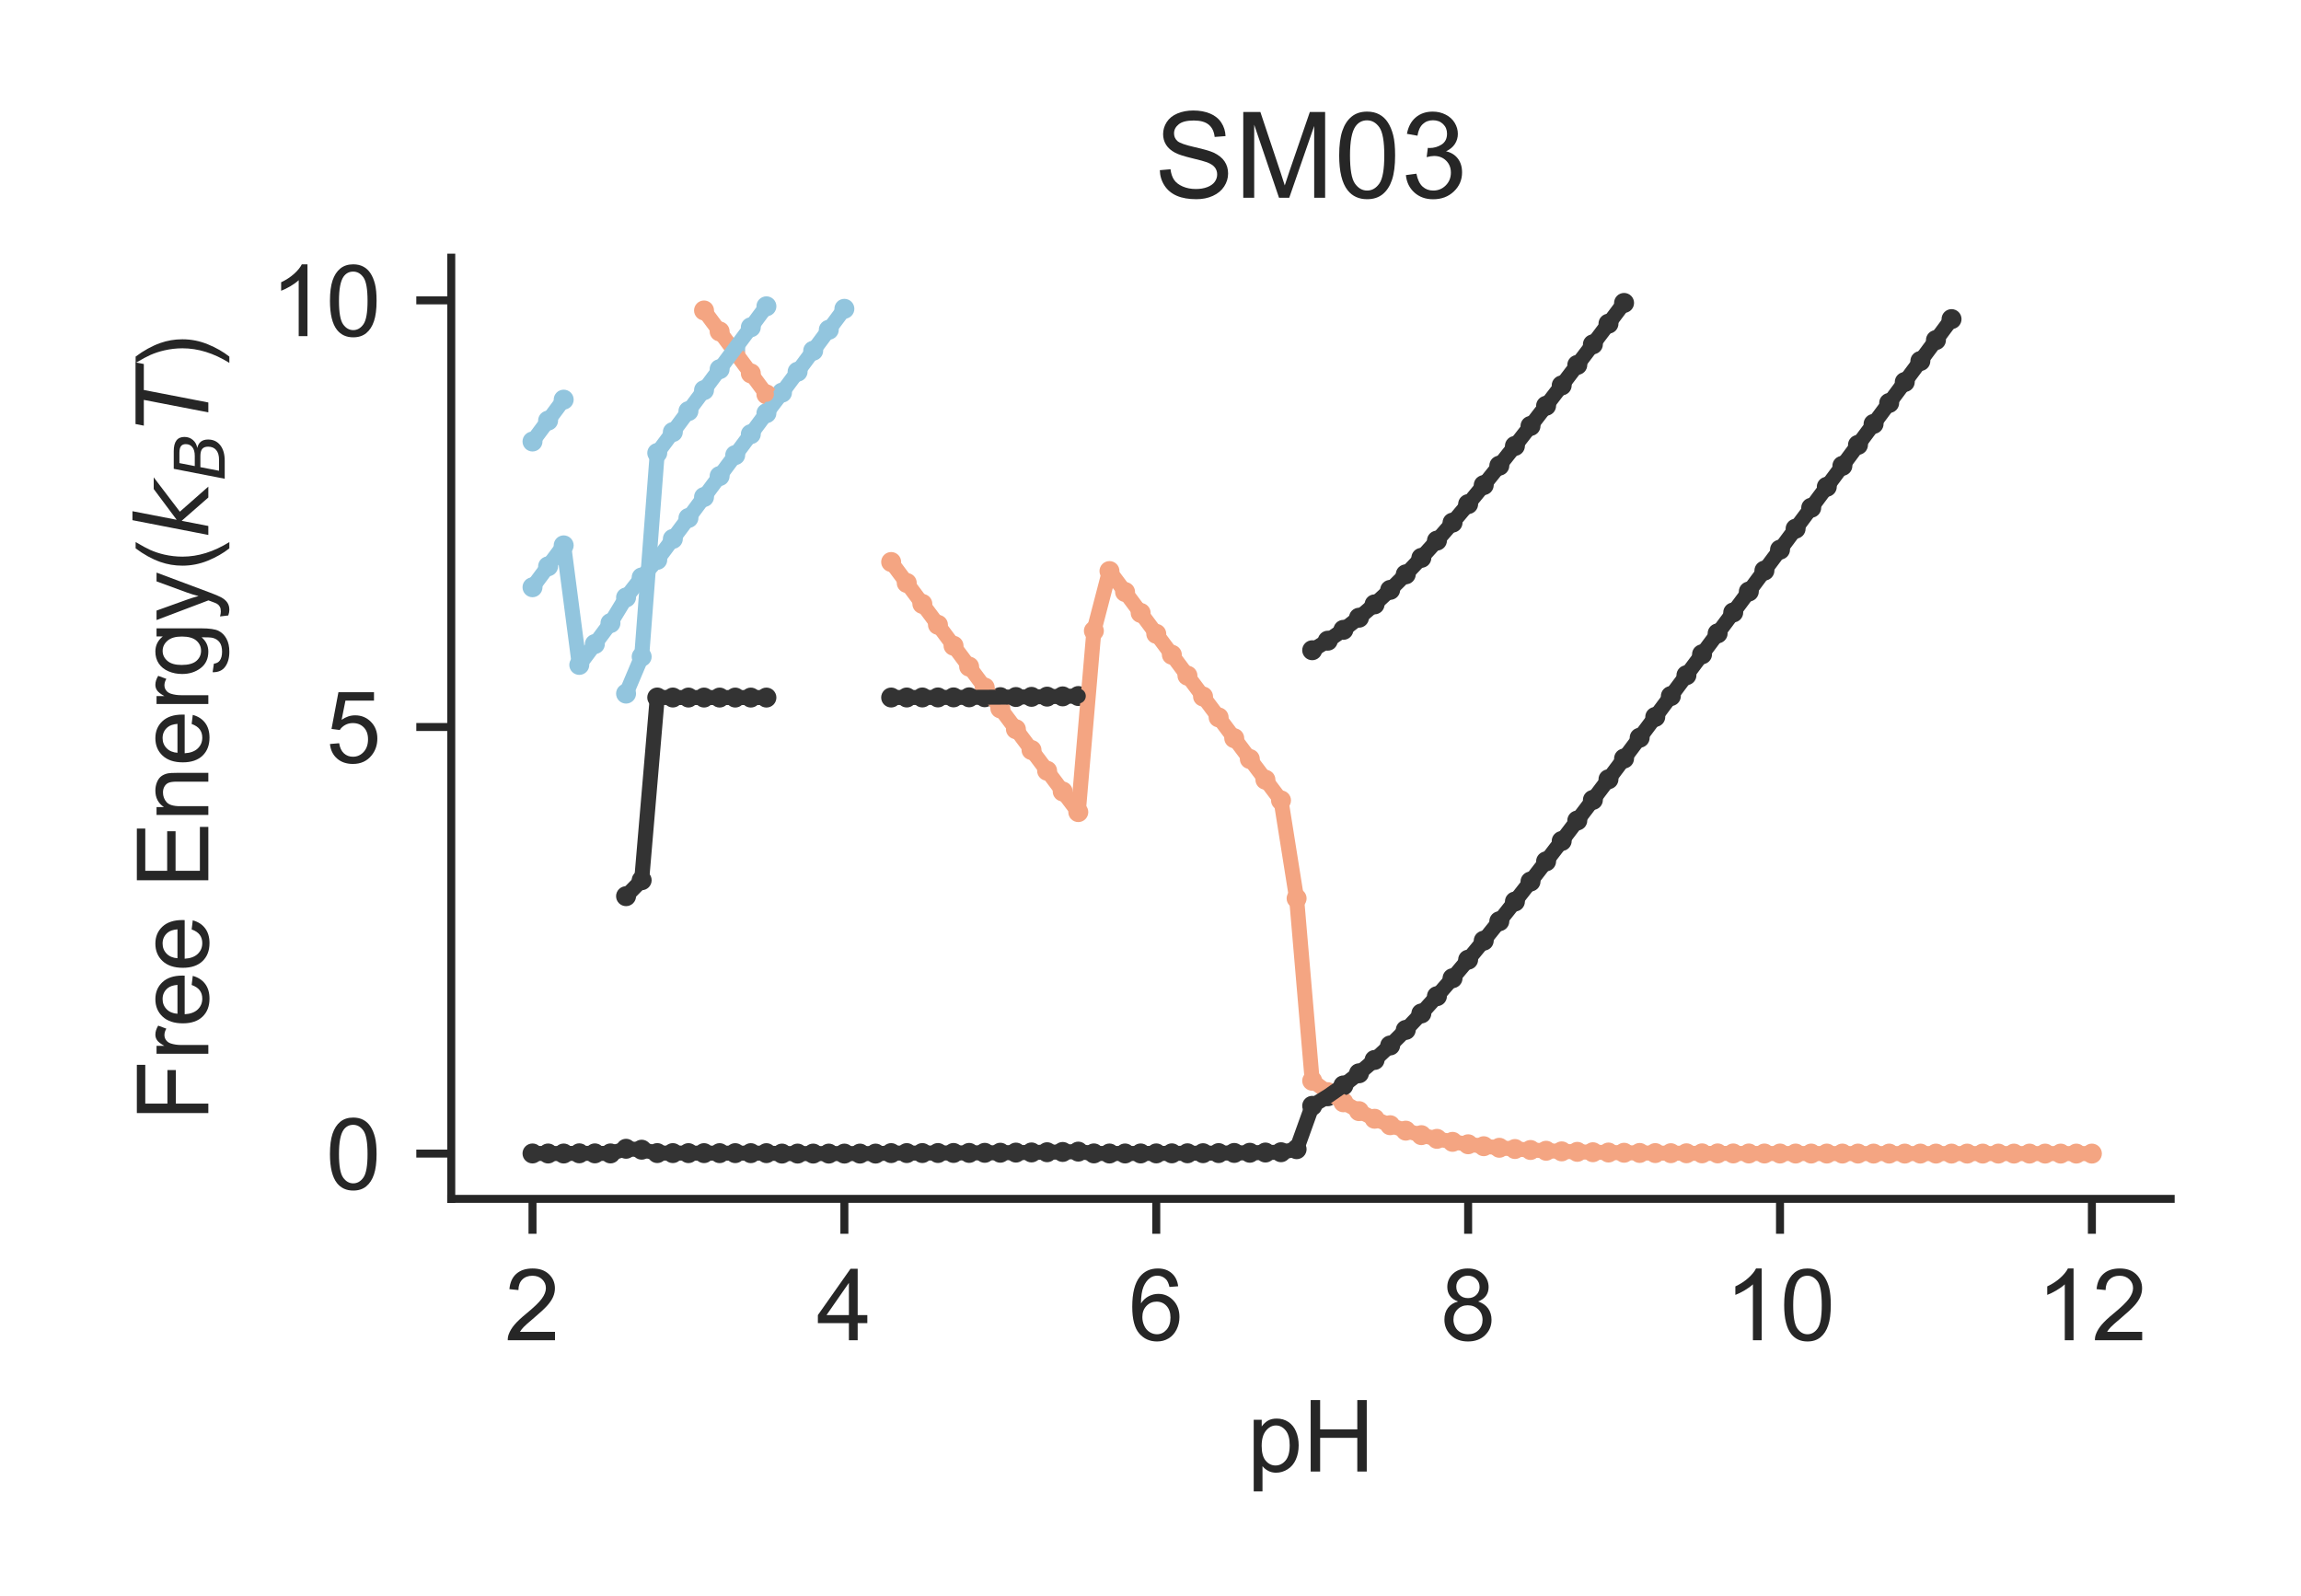 <?xml version="1.0" encoding="utf-8" standalone="no"?>
<!DOCTYPE svg PUBLIC "-//W3C//DTD SVG 1.1//EN"
  "http://www.w3.org/Graphics/SVG/1.1/DTD/svg11.dtd">
<!-- Created with matplotlib (http://matplotlib.org/) -->
<svg height="159.84pt" version="1.1" viewBox="0 0 230.4 159.84" width="230.4pt" xmlns="http://www.w3.org/2000/svg" xmlns:xlink="http://www.w3.org/1999/xlink">
 <defs>
  <style type="text/css">
*{stroke-linecap:butt;stroke-linejoin:round;}
  </style>
 </defs>
 <g id="figure_1">
  <g id="patch_1">
   <path d="M 0 159.84 
L 230.4 159.84 
L 230.4 0 
L 0 0 
z
" style="fill:#ffffff;"/>
  </g>
  <g id="axes_1">
   <g id="patch_2">
    <path d="M 45.184 120.04 
L 217.35 120.04 
L 217.35 25.8 
L 45.184 25.8 
z
" style="fill:#ffffff;"/>
   </g>
   <g id="matplotlib.axis_1">
    <g id="xtick_1">
     <g id="line2d_1">
      <defs>
       <path d="M 0 0 
L 0 3.5 
" id="m912057ecd2" style="stroke:#262626;stroke-width:0.8;"/>
      </defs>
      <g>
       <use style="fill:#262626;stroke:#262626;stroke-width:0.8;" x="53.32" xlink:href="#m912057ecd2" y="120.04"/>
      </g>
     </g>
     <g id="text_1">
      <!-- 2 -->
      <defs>
       <path d="M 50.344 8.453 
L 50.344 0 
L 3.031 0 
Q 2.938 3.172 4.047 6.109 
Q 5.859 10.938 9.828 15.625 
Q 13.812 20.312 21.344 26.469 
Q 33.016 36.031 37.109 41.625 
Q 41.219 47.219 41.219 52.203 
Q 41.219 57.422 37.469 61 
Q 33.734 64.594 27.734 64.594 
Q 21.391 64.594 17.578 60.781 
Q 13.766 56.984 13.719 50.25 
L 4.688 51.172 
Q 5.609 61.281 11.656 66.578 
Q 17.719 71.875 27.938 71.875 
Q 38.234 71.875 44.234 66.156 
Q 50.25 60.453 50.25 52 
Q 50.25 47.703 48.484 43.547 
Q 46.734 39.406 42.656 34.812 
Q 38.578 30.219 29.109 22.219 
Q 21.188 15.578 18.938 13.203 
Q 16.703 10.844 15.234 8.453 
z
" id="ArialMT-32"/>
      </defs>
      <g style="fill:#262626;" transform="translate(50.539 134.198)scale(0.1 -0.1)">
       <use xlink:href="#ArialMT-32"/>
      </g>
     </g>
    </g>
    <g id="xtick_2">
     <g id="line2d_2">
      <g>
       <use style="fill:#262626;stroke:#262626;stroke-width:0.8;" x="84.548" xlink:href="#m912057ecd2" y="120.04"/>
      </g>
     </g>
     <g id="text_2">
      <!-- 4 -->
      <defs>
       <path d="M 32.328 0 
L 32.328 17.141 
L 1.266 17.141 
L 1.266 25.203 
L 33.938 71.578 
L 41.109 71.578 
L 41.109 25.203 
L 50.781 25.203 
L 50.781 17.141 
L 41.109 17.141 
L 41.109 0 
z
M 32.328 25.203 
L 32.328 57.469 
L 9.906 25.203 
z
" id="ArialMT-34"/>
      </defs>
      <g style="fill:#262626;" transform="translate(81.768 134.198)scale(0.1 -0.1)">
       <use xlink:href="#ArialMT-34"/>
      </g>
     </g>
    </g>
    <g id="xtick_3">
     <g id="line2d_3">
      <g>
       <use style="fill:#262626;stroke:#262626;stroke-width:0.8;" x="115.777" xlink:href="#m912057ecd2" y="120.04"/>
      </g>
     </g>
     <g id="text_3">
      <!-- 6 -->
      <defs>
       <path d="M 49.75 54.047 
L 41.016 53.375 
Q 39.844 58.547 37.703 60.891 
Q 34.125 64.656 28.906 64.656 
Q 24.703 64.656 21.531 62.312 
Q 17.391 59.281 14.984 53.469 
Q 12.594 47.656 12.5 36.922 
Q 15.672 41.75 20.266 44.094 
Q 24.859 46.438 29.891 46.438 
Q 38.672 46.438 44.844 39.969 
Q 51.031 33.5 51.031 23.25 
Q 51.031 16.5 48.125 10.719 
Q 45.219 4.938 40.141 1.859 
Q 35.062 -1.219 28.609 -1.219 
Q 17.625 -1.219 10.688 6.859 
Q 3.766 14.938 3.766 33.5 
Q 3.766 54.25 11.422 63.672 
Q 18.109 71.875 29.438 71.875 
Q 37.891 71.875 43.281 67.141 
Q 48.688 62.406 49.75 54.047 
z
M 13.875 23.188 
Q 13.875 18.656 15.797 14.5 
Q 17.719 10.359 21.188 8.172 
Q 24.656 6 28.469 6 
Q 34.031 6 38.031 10.484 
Q 42.047 14.984 42.047 22.703 
Q 42.047 30.125 38.078 34.391 
Q 34.125 38.672 28.125 38.672 
Q 22.172 38.672 18.016 34.391 
Q 13.875 30.125 13.875 23.188 
z
" id="ArialMT-36"/>
      </defs>
      <g style="fill:#262626;" transform="translate(112.996 134.198)scale(0.1 -0.1)">
       <use xlink:href="#ArialMT-36"/>
      </g>
     </g>
    </g>
    <g id="xtick_4">
     <g id="line2d_4">
      <g>
       <use style="fill:#262626;stroke:#262626;stroke-width:0.8;" x="147.005" xlink:href="#m912057ecd2" y="120.04"/>
      </g>
     </g>
     <g id="text_4">
      <!-- 8 -->
      <defs>
       <path d="M 17.672 38.812 
Q 12.203 40.828 9.562 44.531 
Q 6.938 48.25 6.938 53.422 
Q 6.938 61.234 12.547 66.547 
Q 18.172 71.875 27.484 71.875 
Q 36.859 71.875 42.578 66.422 
Q 48.297 60.984 48.297 53.172 
Q 48.297 48.188 45.672 44.5 
Q 43.062 40.828 37.75 38.812 
Q 44.344 36.672 47.781 31.875 
Q 51.219 27.094 51.219 20.453 
Q 51.219 11.281 44.719 5.031 
Q 38.234 -1.219 27.641 -1.219 
Q 17.047 -1.219 10.547 5.047 
Q 4.047 11.328 4.047 20.703 
Q 4.047 27.688 7.594 32.391 
Q 11.141 37.109 17.672 38.812 
z
M 15.922 53.719 
Q 15.922 48.641 19.188 45.406 
Q 22.469 42.188 27.688 42.188 
Q 32.766 42.188 36.016 45.375 
Q 39.266 48.578 39.266 53.219 
Q 39.266 58.062 35.906 61.359 
Q 32.562 64.656 27.594 64.656 
Q 22.562 64.656 19.234 61.422 
Q 15.922 58.203 15.922 53.719 
z
M 13.094 20.656 
Q 13.094 16.891 14.875 13.375 
Q 16.656 9.859 20.172 7.922 
Q 23.688 6 27.734 6 
Q 34.031 6 38.125 10.047 
Q 42.234 14.109 42.234 20.359 
Q 42.234 26.703 38.016 30.859 
Q 33.797 35.016 27.438 35.016 
Q 21.234 35.016 17.156 30.906 
Q 13.094 26.812 13.094 20.656 
z
" id="ArialMT-38"/>
      </defs>
      <g style="fill:#262626;" transform="translate(144.225 134.198)scale(0.1 -0.1)">
       <use xlink:href="#ArialMT-38"/>
      </g>
     </g>
    </g>
    <g id="xtick_5">
     <g id="line2d_5">
      <g>
       <use style="fill:#262626;stroke:#262626;stroke-width:0.8;" x="178.234" xlink:href="#m912057ecd2" y="120.04"/>
      </g>
     </g>
     <g id="text_5">
      <!-- 10 -->
      <defs>
       <path d="M 37.25 0 
L 28.469 0 
L 28.469 56 
Q 25.297 52.984 20.141 49.953 
Q 14.984 46.922 10.891 45.406 
L 10.891 53.906 
Q 18.266 57.375 23.781 62.297 
Q 29.297 67.234 31.594 71.875 
L 37.25 71.875 
z
" id="ArialMT-31"/>
       <path d="M 4.156 35.297 
Q 4.156 48 6.766 55.734 
Q 9.375 63.484 14.516 67.672 
Q 19.672 71.875 27.484 71.875 
Q 33.25 71.875 37.594 69.547 
Q 41.938 67.234 44.766 62.859 
Q 47.609 58.5 49.219 52.219 
Q 50.828 45.953 50.828 35.297 
Q 50.828 22.703 48.234 14.969 
Q 45.656 7.234 40.5 3 
Q 35.359 -1.219 27.484 -1.219 
Q 17.141 -1.219 11.234 6.203 
Q 4.156 15.141 4.156 35.297 
z
M 13.188 35.297 
Q 13.188 17.672 17.312 11.828 
Q 21.438 6 27.484 6 
Q 33.547 6 37.672 11.859 
Q 41.797 17.719 41.797 35.297 
Q 41.797 52.984 37.672 58.781 
Q 33.547 64.594 27.391 64.594 
Q 21.344 64.594 17.719 59.469 
Q 13.188 52.938 13.188 35.297 
z
" id="ArialMT-30"/>
      </defs>
      <g style="fill:#262626;" transform="translate(172.673 134.198)scale(0.1 -0.1)">
       <use xlink:href="#ArialMT-31"/>
       <use x="55.615" xlink:href="#ArialMT-30"/>
      </g>
     </g>
    </g>
    <g id="xtick_6">
     <g id="line2d_6">
      <g>
       <use style="fill:#262626;stroke:#262626;stroke-width:0.8;" x="209.462" xlink:href="#m912057ecd2" y="120.04"/>
      </g>
     </g>
     <g id="text_6">
      <!-- 12 -->
      <g style="fill:#262626;" transform="translate(203.901 134.198)scale(0.1 -0.1)">
       <use xlink:href="#ArialMT-31"/>
       <use x="55.615" xlink:href="#ArialMT-32"/>
      </g>
     </g>
    </g>
    <g id="text_7">
     <!-- pH -->
     <defs>
      <path d="M 6.594 -19.875 
L 6.594 51.859 
L 14.594 51.859 
L 14.594 45.125 
Q 17.438 49.078 21 51.047 
Q 24.562 53.031 29.641 53.031 
Q 36.281 53.031 41.359 49.609 
Q 46.438 46.188 49.016 39.953 
Q 51.609 33.734 51.609 26.312 
Q 51.609 18.359 48.75 11.984 
Q 45.906 5.609 40.453 2.219 
Q 35.016 -1.172 29 -1.172 
Q 24.609 -1.172 21.109 0.688 
Q 17.625 2.547 15.375 5.375 
L 15.375 -19.875 
z
M 14.547 25.641 
Q 14.547 15.625 18.594 10.844 
Q 22.656 6.062 28.422 6.062 
Q 34.281 6.062 38.453 11.016 
Q 42.625 15.969 42.625 26.375 
Q 42.625 36.281 38.547 41.203 
Q 34.469 46.141 28.812 46.141 
Q 23.188 46.141 18.859 40.891 
Q 14.547 35.641 14.547 25.641 
z
" id="ArialMT-70"/>
      <path d="M 8.016 0 
L 8.016 71.578 
L 17.484 71.578 
L 17.484 42.188 
L 54.688 42.188 
L 54.688 71.578 
L 64.156 71.578 
L 64.156 0 
L 54.688 0 
L 54.688 33.734 
L 17.484 33.734 
L 17.484 0 
z
" id="ArialMT-48"/>
     </defs>
     <g style="fill:#262626;" transform="translate(124.876 147.343)scale(0.1 -0.1)">
      <use xlink:href="#ArialMT-70"/>
      <use x="55.615" xlink:href="#ArialMT-48"/>
     </g>
    </g>
   </g>
   <g id="matplotlib.axis_2">
    <g id="ytick_1">
     <g id="line2d_7">
      <defs>
       <path d="M 0 0 
L -3.5 0 
" id="mfe5efb6400" style="stroke:#262626;stroke-width:0.8;"/>
      </defs>
      <g>
       <use style="fill:#262626;stroke:#262626;stroke-width:0.8;" x="45.184" xlink:href="#mfe5efb6400" y="115.508"/>
      </g>
     </g>
     <g id="text_8">
      <!-- 0 -->
      <g style="fill:#262626;" transform="translate(32.623 119.087)scale(0.1 -0.1)">
       <use xlink:href="#ArialMT-30"/>
      </g>
     </g>
    </g>
    <g id="ytick_2">
     <g id="line2d_8">
      <g>
       <use style="fill:#262626;stroke:#262626;stroke-width:0.8;" x="45.184" xlink:href="#mfe5efb6400" y="72.792"/>
      </g>
     </g>
     <g id="text_9">
      <!-- 5 -->
      <defs>
       <path d="M 4.156 18.75 
L 13.375 19.531 
Q 14.406 12.797 18.141 9.391 
Q 21.875 6 27.156 6 
Q 33.5 6 37.891 10.781 
Q 42.281 15.578 42.281 23.484 
Q 42.281 31 38.062 35.344 
Q 33.844 39.703 27 39.703 
Q 22.75 39.703 19.328 37.766 
Q 15.922 35.844 13.969 32.766 
L 5.719 33.844 
L 12.641 70.609 
L 48.25 70.609 
L 48.25 62.203 
L 19.672 62.203 
L 15.828 42.969 
Q 22.266 47.469 29.344 47.469 
Q 38.719 47.469 45.156 40.969 
Q 51.609 34.469 51.609 24.266 
Q 51.609 14.547 45.953 7.469 
Q 39.062 -1.219 27.156 -1.219 
Q 17.391 -1.219 11.203 4.25 
Q 5.031 9.719 4.156 18.75 
z
" id="ArialMT-35"/>
      </defs>
      <g style="fill:#262626;" transform="translate(32.623 76.371)scale(0.1 -0.1)">
       <use xlink:href="#ArialMT-35"/>
      </g>
     </g>
    </g>
    <g id="ytick_3">
     <g id="line2d_9">
      <g>
       <use style="fill:#262626;stroke:#262626;stroke-width:0.8;" x="45.184" xlink:href="#mfe5efb6400" y="30.075"/>
      </g>
     </g>
     <g id="text_10">
      <!-- 10 -->
      <g style="fill:#262626;" transform="translate(27.062 33.654)scale(0.1 -0.1)">
       <use xlink:href="#ArialMT-31"/>
       <use x="55.615" xlink:href="#ArialMT-30"/>
      </g>
     </g>
    </g>
    <g id="text_11">
     <!-- Free Energy($k_BT$) -->
     <defs>
      <path d="M 8.203 0 
L 8.203 71.578 
L 56.5 71.578 
L 56.5 63.141 
L 17.672 63.141 
L 17.672 40.969 
L 51.266 40.969 
L 51.266 32.516 
L 17.672 32.516 
L 17.672 0 
z
" id="ArialMT-46"/>
      <path d="M 6.5 0 
L 6.5 51.859 
L 14.406 51.859 
L 14.406 44 
Q 17.438 49.516 20 51.266 
Q 22.562 53.031 25.641 53.031 
Q 30.078 53.031 34.672 50.203 
L 31.641 42.047 
Q 28.422 43.953 25.203 43.953 
Q 22.312 43.953 20.016 42.219 
Q 17.719 40.484 16.75 37.406 
Q 15.281 32.719 15.281 27.156 
L 15.281 0 
z
" id="ArialMT-72"/>
      <path d="M 42.094 16.703 
L 51.172 15.578 
Q 49.031 7.625 43.219 3.219 
Q 37.406 -1.172 28.375 -1.172 
Q 17 -1.172 10.328 5.828 
Q 3.656 12.844 3.656 25.484 
Q 3.656 38.578 10.391 45.797 
Q 17.141 53.031 27.875 53.031 
Q 38.281 53.031 44.875 45.953 
Q 51.469 38.875 51.469 26.031 
Q 51.469 25.25 51.422 23.688 
L 12.75 23.688 
Q 13.234 15.141 17.578 10.594 
Q 21.922 6.062 28.422 6.062 
Q 33.25 6.062 36.672 8.594 
Q 40.094 11.141 42.094 16.703 
z
M 13.234 30.906 
L 42.188 30.906 
Q 41.609 37.453 38.875 40.719 
Q 34.672 45.797 27.984 45.797 
Q 21.922 45.797 17.797 41.75 
Q 13.672 37.703 13.234 30.906 
z
" id="ArialMT-65"/>
      <path id="ArialMT-20"/>
      <path d="M 7.906 0 
L 7.906 71.578 
L 59.672 71.578 
L 59.672 63.141 
L 17.391 63.141 
L 17.391 41.219 
L 56.984 41.219 
L 56.984 32.812 
L 17.391 32.812 
L 17.391 8.453 
L 61.328 8.453 
L 61.328 0 
z
" id="ArialMT-45"/>
      <path d="M 6.594 0 
L 6.594 51.859 
L 14.5 51.859 
L 14.5 44.484 
Q 20.219 53.031 31 53.031 
Q 35.688 53.031 39.625 51.344 
Q 43.562 49.656 45.516 46.922 
Q 47.469 44.188 48.25 40.438 
Q 48.734 37.984 48.734 31.891 
L 48.734 0 
L 39.938 0 
L 39.938 31.547 
Q 39.938 36.922 38.906 39.578 
Q 37.891 42.234 35.281 43.812 
Q 32.672 45.406 29.156 45.406 
Q 23.531 45.406 19.453 41.844 
Q 15.375 38.281 15.375 28.328 
L 15.375 0 
z
" id="ArialMT-6e"/>
      <path d="M 4.984 -4.297 
L 13.531 -5.562 
Q 14.062 -9.516 16.5 -11.328 
Q 19.781 -13.766 25.438 -13.766 
Q 31.547 -13.766 34.859 -11.328 
Q 38.188 -8.891 39.359 -4.5 
Q 40.047 -1.812 39.984 6.781 
Q 34.234 0 25.641 0 
Q 14.938 0 9.078 7.719 
Q 3.219 15.438 3.219 26.219 
Q 3.219 33.641 5.906 39.906 
Q 8.594 46.188 13.688 49.609 
Q 18.797 53.031 25.688 53.031 
Q 34.859 53.031 40.828 45.609 
L 40.828 51.859 
L 48.922 51.859 
L 48.922 7.031 
Q 48.922 -5.078 46.453 -10.125 
Q 44 -15.188 38.641 -18.109 
Q 33.297 -21.047 25.484 -21.047 
Q 16.219 -21.047 10.5 -16.875 
Q 4.781 -12.703 4.984 -4.297 
z
M 12.25 26.859 
Q 12.25 16.656 16.297 11.969 
Q 20.359 7.281 26.469 7.281 
Q 32.516 7.281 36.609 11.938 
Q 40.719 16.609 40.719 26.562 
Q 40.719 36.078 36.5 40.906 
Q 32.281 45.75 26.312 45.75 
Q 20.453 45.75 16.344 40.984 
Q 12.25 36.234 12.25 26.859 
z
" id="ArialMT-67"/>
      <path d="M 6.203 -19.969 
L 5.219 -11.719 
Q 8.109 -12.5 10.25 -12.5 
Q 13.188 -12.5 14.938 -11.516 
Q 16.703 -10.547 17.828 -8.797 
Q 18.656 -7.469 20.516 -2.25 
Q 20.75 -1.516 21.297 -0.094 
L 1.609 51.859 
L 11.078 51.859 
L 21.875 21.828 
Q 23.969 16.109 25.641 9.812 
Q 27.156 15.875 29.25 21.625 
L 40.328 51.859 
L 49.125 51.859 
L 29.391 -0.875 
Q 26.219 -9.422 24.469 -12.641 
Q 22.125 -17 19.094 -19.016 
Q 16.062 -21.047 11.859 -21.047 
Q 9.328 -21.047 6.203 -19.969 
z
" id="ArialMT-79"/>
      <path d="M 23.391 -21.047 
Q 16.109 -11.859 11.078 0.438 
Q 6.062 12.75 6.062 25.922 
Q 6.062 37.547 9.812 48.188 
Q 14.203 60.547 23.391 72.797 
L 29.688 72.797 
Q 23.781 62.641 21.875 58.297 
Q 18.891 51.562 17.188 44.234 
Q 15.094 35.109 15.094 25.875 
Q 15.094 2.391 29.688 -21.047 
z
" id="ArialMT-28"/>
      <path d="M 18.312 75.984 
L 27.297 75.984 
L 18.703 31.688 
L 49.516 54.688 
L 61.188 54.688 
L 26.812 28.516 
L 51.906 0 
L 41.016 0 
L 17.672 26.703 
L 12.5 0 
L 3.516 0 
z
" id="DejaVuSans-Oblique-6b"/>
      <path d="M 16.891 72.906 
L 42.094 72.906 
Q 52.344 72.906 57.422 69.094 
Q 62.5 65.281 62.5 57.625 
Q 62.5 50.594 58.125 45.484 
Q 53.766 40.375 46.688 39.312 
Q 52.734 37.938 55.766 34.078 
Q 58.797 30.219 58.797 23.781 
Q 58.797 12.797 50.656 6.391 
Q 42.531 0 28.422 0 
L 2.688 0 
z
M 19.281 34.812 
L 14.109 8.109 
L 29.984 8.109 
Q 38.922 8.109 43.75 12.203 
Q 48.578 16.312 48.578 23.781 
Q 48.578 29.547 45.375 32.172 
Q 42.188 34.812 35.109 34.812 
z
M 25.094 64.797 
L 20.797 42.828 
L 35.5 42.828 
Q 43.359 42.828 47.781 46.234 
Q 52.203 49.656 52.203 55.719 
Q 52.203 60.453 49.219 62.625 
Q 46.234 64.797 39.703 64.797 
z
" id="DejaVuSans-Oblique-42"/>
      <path d="M 5.906 72.906 
L 67.578 72.906 
L 66.016 64.594 
L 39.984 64.594 
L 27.484 0 
L 17.578 0 
L 30.078 64.594 
L 4.297 64.594 
z
" id="DejaVuSans-Oblique-54"/>
      <path d="M 12.359 -21.047 
L 6.062 -21.047 
Q 20.656 2.391 20.656 25.875 
Q 20.656 35.062 18.562 44.094 
Q 16.891 51.422 13.922 58.156 
Q 12.016 62.547 6.062 72.797 
L 12.359 72.797 
Q 21.531 60.547 25.922 48.188 
Q 29.688 37.547 29.688 25.922 
Q 29.688 12.75 24.625 0.438 
Q 19.578 -11.859 12.359 -21.047 
z
" id="ArialMT-29"/>
     </defs>
     <g style="fill:#262626;" transform="translate(20.862 112.27)rotate(-90)scale(0.1 -0.1)">
      <use transform="translate(0 0.016)" xlink:href="#ArialMT-46"/>
      <use transform="translate(61.084 0.016)" xlink:href="#ArialMT-72"/>
      <use transform="translate(94.385 0.016)" xlink:href="#ArialMT-65"/>
      <use transform="translate(150 0.016)" xlink:href="#ArialMT-65"/>
      <use transform="translate(205.615 0.016)" xlink:href="#ArialMT-20"/>
      <use transform="translate(233.398 0.016)" xlink:href="#ArialMT-45"/>
      <use transform="translate(300.098 0.016)" xlink:href="#ArialMT-6e"/>
      <use transform="translate(355.713 0.016)" xlink:href="#ArialMT-65"/>
      <use transform="translate(411.328 0.016)" xlink:href="#ArialMT-72"/>
      <use transform="translate(444.629 0.016)" xlink:href="#ArialMT-67"/>
      <use transform="translate(500.244 0.016)" xlink:href="#ArialMT-79"/>
      <use transform="translate(550.244 0.016)" xlink:href="#ArialMT-28"/>
      <use transform="translate(583.545 0.016)" xlink:href="#DejaVuSans-Oblique-6b"/>
      <use transform="translate(641.455 -16.391)scale(0.7)" xlink:href="#DejaVuSans-Oblique-42"/>
      <use transform="translate(692.212 0.016)" xlink:href="#DejaVuSans-Oblique-54"/>
      <use transform="translate(753.296 0.016)" xlink:href="#ArialMT-29"/>
     </g>
    </g>
   </g>
   <g id="PathCollection_1">
    <defs>
     <path d="M 0 0.5 
C 0.133 0.5 0.26 0.447 0.354 0.354 
C 0.447 0.26 0.5 0.133 0.5 0 
C 0.5 -0.133 0.447 -0.26 0.354 -0.354 
C 0.26 -0.447 0.133 -0.5 0 -0.5 
C -0.133 -0.5 -0.26 -0.447 -0.354 -0.354 
C -0.447 -0.26 -0.5 -0.133 -0.5 0 
C -0.5 0.133 -0.447 0.26 -0.354 0.354 
C -0.26 0.447 -0.133 0.5 0 0.5 
z
" id="m1847cb920d" style="stroke:#92c5de;"/>
    </defs>
    <g clip-path="url(#p1522d7c347)">
     <use style="fill:#92c5de;stroke:#92c5de;" x="53.32" xlink:href="#m1847cb920d" y="58.801"/>
     <use style="fill:#92c5de;stroke:#92c5de;" x="54.881" xlink:href="#m1847cb920d" y="56.704"/>
     <use style="fill:#92c5de;stroke:#92c5de;" x="56.442" xlink:href="#m1847cb920d" y="54.607"/>
     <use style="fill:#92c5de;stroke:#92c5de;" x="58.004" xlink:href="#m1847cb920d" y="66.577"/>
     <use style="fill:#92c5de;stroke:#92c5de;" x="59.565" xlink:href="#m1847cb920d" y="64.485"/>
     <use style="fill:#92c5de;stroke:#92c5de;" x="61.127" xlink:href="#m1847cb920d" y="62.39"/>
     <use style="fill:#92c5de;stroke:#92c5de;" x="62.688" xlink:href="#m1847cb920d" y="59.823"/>
     <use style="fill:#92c5de;stroke:#92c5de;" x="64.25" xlink:href="#m1847cb920d" y="57.817"/>
     <use style="fill:#92c5de;stroke:#92c5de;" x="65.811" xlink:href="#m1847cb920d" y="56.059"/>
     <use style="fill:#92c5de;stroke:#92c5de;" x="67.372" xlink:href="#m1847cb920d" y="53.96"/>
     <use style="fill:#92c5de;stroke:#92c5de;" x="68.934" xlink:href="#m1847cb920d" y="51.864"/>
     <use style="fill:#92c5de;stroke:#92c5de;" x="70.495" xlink:href="#m1847cb920d" y="49.766"/>
     <use style="fill:#92c5de;stroke:#92c5de;" x="72.057" xlink:href="#m1847cb920d" y="47.667"/>
     <use style="fill:#92c5de;stroke:#92c5de;" x="73.618" xlink:href="#m1847cb920d" y="45.568"/>
     <use style="fill:#92c5de;stroke:#92c5de;" x="75.18" xlink:href="#m1847cb920d" y="43.471"/>
     <use style="fill:#92c5de;stroke:#92c5de;" x="76.741" xlink:href="#m1847cb920d" y="41.37"/>
     <use style="fill:#92c5de;stroke:#92c5de;" x="78.302" xlink:href="#m1847cb920d" y="39.315"/>
     <use style="fill:#92c5de;stroke:#92c5de;" x="79.864" xlink:href="#m1847cb920d" y="37.217"/>
     <use style="fill:#92c5de;stroke:#92c5de;" x="81.425" xlink:href="#m1847cb920d" y="35.118"/>
     <use style="fill:#92c5de;stroke:#92c5de;" x="82.987" xlink:href="#m1847cb920d" y="33.019"/>
     <use style="fill:#92c5de;stroke:#92c5de;" x="84.548" xlink:href="#m1847cb920d" y="30.921"/>
    </g>
   </g>
   <g id="PathCollection_2">
    <defs>
     <path d="M 0 0.5 
C 0.133 0.5 0.26 0.447 0.354 0.354 
C 0.447 0.26 0.5 0.133 0.5 0 
C 0.5 -0.133 0.447 -0.26 0.354 -0.354 
C 0.26 -0.447 0.133 -0.5 0 -0.5 
C -0.133 -0.5 -0.26 -0.447 -0.354 -0.354 
C -0.447 -0.26 -0.5 -0.133 -0.5 0 
C -0.5 0.133 -0.447 0.26 -0.354 0.354 
C -0.26 0.447 -0.133 0.5 0 0.5 
z
" id="m5d4fca3945" style="stroke:#f4a582;"/>
    </defs>
    <g clip-path="url(#p1522d7c347)">
     <use style="fill:#f4a582;stroke:#f4a582;" x="70.495" xlink:href="#m5d4fca3945" y="31.087"/>
     <use style="fill:#f4a582;stroke:#f4a582;" x="72.057" xlink:href="#m5d4fca3945" y="33.187"/>
     <use style="fill:#f4a582;stroke:#f4a582;" x="73.618" xlink:href="#m5d4fca3945" y="35.287"/>
     <use style="fill:#f4a582;stroke:#f4a582;" x="75.18" xlink:href="#m5d4fca3945" y="37.387"/>
     <use style="fill:#f4a582;stroke:#f4a582;" x="76.741" xlink:href="#m5d4fca3945" y="39.486"/>
     <use style="fill:#f4a582;stroke:#f4a582;" x="89.232" xlink:href="#m5d4fca3945" y="56.273"/>
     <use style="fill:#f4a582;stroke:#f4a582;" x="90.794" xlink:href="#m5d4fca3945" y="58.372"/>
     <use style="fill:#f4a582;stroke:#f4a582;" x="92.355" xlink:href="#m5d4fca3945" y="60.467"/>
     <use style="fill:#f4a582;stroke:#f4a582;" x="93.917" xlink:href="#m5d4fca3945" y="62.562"/>
     <use style="fill:#f4a582;stroke:#f4a582;" x="95.478" xlink:href="#m5d4fca3945" y="64.657"/>
     <use style="fill:#f4a582;stroke:#f4a582;" x="97.04" xlink:href="#m5d4fca3945" y="66.749"/>
     <use style="fill:#f4a582;stroke:#f4a582;" x="98.601" xlink:href="#m5d4fca3945" y="68.842"/>
     <use style="fill:#f4a582;stroke:#f4a582;" x="100.162" xlink:href="#m5d4fca3945" y="70.931"/>
     <use style="fill:#f4a582;stroke:#f4a582;" x="101.724" xlink:href="#m5d4fca3945" y="73.015"/>
     <use style="fill:#f4a582;stroke:#f4a582;" x="103.285" xlink:href="#m5d4fca3945" y="75.099"/>
     <use style="fill:#f4a582;stroke:#f4a582;" x="104.847" xlink:href="#m5d4fca3945" y="77.176"/>
     <use style="fill:#f4a582;stroke:#f4a582;" x="106.408" xlink:href="#m5d4fca3945" y="79.249"/>
     <use style="fill:#f4a582;stroke:#f4a582;" x="107.97" xlink:href="#m5d4fca3945" y="81.315"/>
     <use style="fill:#f4a582;stroke:#f4a582;" x="109.531" xlink:href="#m5d4fca3945" y="63.169"/>
     <use style="fill:#f4a582;stroke:#f4a582;" x="111.092" xlink:href="#m5d4fca3945" y="57.18"/>
     <use style="fill:#f4a582;stroke:#f4a582;" x="112.654" xlink:href="#m5d4fca3945" y="59.275"/>
     <use style="fill:#f4a582;stroke:#f4a582;" x="114.215" xlink:href="#m5d4fca3945" y="61.371"/>
     <use style="fill:#f4a582;stroke:#f4a582;" x="115.777" xlink:href="#m5d4fca3945" y="63.466"/>
     <use style="fill:#f4a582;stroke:#f4a582;" x="117.338" xlink:href="#m5d4fca3945" y="65.559"/>
     <use style="fill:#f4a582;stroke:#f4a582;" x="118.9" xlink:href="#m5d4fca3945" y="67.652"/>
     <use style="fill:#f4a582;stroke:#f4a582;" x="120.461" xlink:href="#m5d4fca3945" y="69.742"/>
     <use style="fill:#f4a582;stroke:#f4a582;" x="122.022" xlink:href="#m5d4fca3945" y="71.831"/>
     <use style="fill:#f4a582;stroke:#f4a582;" x="123.584" xlink:href="#m5d4fca3945" y="73.916"/>
     <use style="fill:#f4a582;stroke:#f4a582;" x="125.145" xlink:href="#m5d4fca3945" y="75.997"/>
     <use style="fill:#f4a582;stroke:#f4a582;" x="126.707" xlink:href="#m5d4fca3945" y="78.073"/>
     <use style="fill:#f4a582;stroke:#f4a582;" x="128.268" xlink:href="#m5d4fca3945" y="80.142"/>
     <use style="fill:#f4a582;stroke:#f4a582;" x="129.83" xlink:href="#m5d4fca3945" y="89.958"/>
     <use style="fill:#f4a582;stroke:#f4a582;" x="131.391" xlink:href="#m5d4fca3945" y="108.217"/>
     <use style="fill:#f4a582;stroke:#f4a582;" x="132.952" xlink:href="#m5d4fca3945" y="109.358"/>
     <use style="fill:#f4a582;stroke:#f4a582;" x="134.514" xlink:href="#m5d4fca3945" y="110.371"/>
     <use style="fill:#f4a582;stroke:#f4a582;" x="136.075" xlink:href="#m5d4fca3945" y="111.256"/>
     <use style="fill:#f4a582;stroke:#f4a582;" x="137.637" xlink:href="#m5d4fca3945" y="112.019"/>
     <use style="fill:#f4a582;stroke:#f4a582;" x="139.198" xlink:href="#m5d4fca3945" y="112.667"/>
     <use style="fill:#f4a582;stroke:#f4a582;" x="140.76" xlink:href="#m5d4fca3945" y="113.211"/>
     <use style="fill:#f4a582;stroke:#f4a582;" x="142.321" xlink:href="#m5d4fca3945" y="113.661"/>
     <use style="fill:#f4a582;stroke:#f4a582;" x="143.882" xlink:href="#m5d4fca3945" y="114.031"/>
     <use style="fill:#f4a582;stroke:#f4a582;" x="145.444" xlink:href="#m5d4fca3945" y="114.332"/>
     <use style="fill:#f4a582;stroke:#f4a582;" x="147.005" xlink:href="#m5d4fca3945" y="114.574"/>
     <use style="fill:#f4a582;stroke:#f4a582;" x="148.567" xlink:href="#m5d4fca3945" y="114.769"/>
     <use style="fill:#f4a582;stroke:#f4a582;" x="150.128" xlink:href="#m5d4fca3945" y="114.925"/>
     <use style="fill:#f4a582;stroke:#f4a582;" x="151.69" xlink:href="#m5d4fca3945" y="115.049"/>
     <use style="fill:#f4a582;stroke:#f4a582;" x="153.251" xlink:href="#m5d4fca3945" y="115.147"/>
     <use style="fill:#f4a582;stroke:#f4a582;" x="154.812" xlink:href="#m5d4fca3945" y="115.224"/>
     <use style="fill:#f4a582;stroke:#f4a582;" x="156.374" xlink:href="#m5d4fca3945" y="115.285"/>
     <use style="fill:#f4a582;stroke:#f4a582;" x="157.935" xlink:href="#m5d4fca3945" y="115.333"/>
     <use style="fill:#f4a582;stroke:#f4a582;" x="159.497" xlink:href="#m5d4fca3945" y="115.371"/>
     <use style="fill:#f4a582;stroke:#f4a582;" x="161.058" xlink:href="#m5d4fca3945" y="115.401"/>
     <use style="fill:#f4a582;stroke:#f4a582;" x="162.619" xlink:href="#m5d4fca3945" y="115.424"/>
     <use style="fill:#f4a582;stroke:#f4a582;" x="164.181" xlink:href="#m5d4fca3945" y="115.443"/>
     <use style="fill:#f4a582;stroke:#f4a582;" x="165.742" xlink:href="#m5d4fca3945" y="115.457"/>
     <use style="fill:#f4a582;stroke:#f4a582;" x="167.304" xlink:href="#m5d4fca3945" y="115.468"/>
     <use style="fill:#f4a582;stroke:#f4a582;" x="168.865" xlink:href="#m5d4fca3945" y="115.477"/>
     <use style="fill:#f4a582;stroke:#f4a582;" x="170.427" xlink:href="#m5d4fca3945" y="115.484"/>
     <use style="fill:#f4a582;stroke:#f4a582;" x="171.988" xlink:href="#m5d4fca3945" y="115.489"/>
     <use style="fill:#f4a582;stroke:#f4a582;" x="173.549" xlink:href="#m5d4fca3945" y="115.493"/>
     <use style="fill:#f4a582;stroke:#f4a582;" x="175.111" xlink:href="#m5d4fca3945" y="115.496"/>
     <use style="fill:#f4a582;stroke:#f4a582;" x="176.672" xlink:href="#m5d4fca3945" y="115.499"/>
     <use style="fill:#f4a582;stroke:#f4a582;" x="178.234" xlink:href="#m5d4fca3945" y="115.501"/>
     <use style="fill:#f4a582;stroke:#f4a582;" x="179.795" xlink:href="#m5d4fca3945" y="115.503"/>
     <use style="fill:#f4a582;stroke:#f4a582;" x="181.357" xlink:href="#m5d4fca3945" y="115.504"/>
     <use style="fill:#f4a582;stroke:#f4a582;" x="182.918" xlink:href="#m5d4fca3945" y="115.505"/>
     <use style="fill:#f4a582;stroke:#f4a582;" x="184.479" xlink:href="#m5d4fca3945" y="115.505"/>
     <use style="fill:#f4a582;stroke:#f4a582;" x="186.041" xlink:href="#m5d4fca3945" y="115.506"/>
     <use style="fill:#f4a582;stroke:#f4a582;" x="187.602" xlink:href="#m5d4fca3945" y="115.507"/>
     <use style="fill:#f4a582;stroke:#f4a582;" x="189.164" xlink:href="#m5d4fca3945" y="115.507"/>
     <use style="fill:#f4a582;stroke:#f4a582;" x="190.725" xlink:href="#m5d4fca3945" y="115.507"/>
     <use style="fill:#f4a582;stroke:#f4a582;" x="192.287" xlink:href="#m5d4fca3945" y="115.507"/>
     <use style="fill:#f4a582;stroke:#f4a582;" x="193.848" xlink:href="#m5d4fca3945" y="115.508"/>
     <use style="fill:#f4a582;stroke:#f4a582;" x="195.409" xlink:href="#m5d4fca3945" y="115.508"/>
     <use style="fill:#f4a582;stroke:#f4a582;" x="196.971" xlink:href="#m5d4fca3945" y="115.508"/>
     <use style="fill:#f4a582;stroke:#f4a582;" x="198.532" xlink:href="#m5d4fca3945" y="115.508"/>
     <use style="fill:#f4a582;stroke:#f4a582;" x="200.094" xlink:href="#m5d4fca3945" y="115.508"/>
     <use style="fill:#f4a582;stroke:#f4a582;" x="201.655" xlink:href="#m5d4fca3945" y="115.508"/>
     <use style="fill:#f4a582;stroke:#f4a582;" x="203.217" xlink:href="#m5d4fca3945" y="115.508"/>
     <use style="fill:#f4a582;stroke:#f4a582;" x="204.778" xlink:href="#m5d4fca3945" y="115.508"/>
     <use style="fill:#f4a582;stroke:#f4a582;" x="206.339" xlink:href="#m5d4fca3945" y="115.508"/>
     <use style="fill:#f4a582;stroke:#f4a582;" x="207.901" xlink:href="#m5d4fca3945" y="115.508"/>
     <use style="fill:#f4a582;stroke:#f4a582;" x="209.462" xlink:href="#m5d4fca3945" y="115.508"/>
    </g>
   </g>
   <g id="PathCollection_3">
    <defs>
     <path d="M 0 0.5 
C 0.133 0.5 0.26 0.447 0.354 0.354 
C 0.447 0.26 0.5 0.133 0.5 0 
C 0.5 -0.133 0.447 -0.26 0.354 -0.354 
C 0.26 -0.447 0.133 -0.5 0 -0.5 
C -0.133 -0.5 -0.26 -0.447 -0.354 -0.354 
C -0.447 -0.26 -0.5 -0.133 -0.5 0 
C -0.5 0.133 -0.447 0.26 -0.354 0.354 
C -0.26 0.447 -0.133 0.5 0 0.5 
z
" id="m43c7aeeacc" style="stroke:#333333;"/>
    </defs>
    <g clip-path="url(#p1522d7c347)">
     <use style="fill:#333333;stroke:#333333;" x="53.32" xlink:href="#m43c7aeeacc" y="115.495"/>
     <use style="fill:#333333;stroke:#333333;" x="54.881" xlink:href="#m43c7aeeacc" y="115.498"/>
     <use style="fill:#333333;stroke:#333333;" x="56.442" xlink:href="#m43c7aeeacc" y="115.5"/>
     <use style="fill:#333333;stroke:#333333;" x="58.004" xlink:href="#m43c7aeeacc" y="115.48"/>
     <use style="fill:#333333;stroke:#333333;" x="59.565" xlink:href="#m43c7aeeacc" y="115.486"/>
     <use style="fill:#333333;stroke:#333333;" x="61.127" xlink:href="#m43c7aeeacc" y="115.491"/>
     <use style="fill:#333333;stroke:#333333;" x="62.688" xlink:href="#m43c7aeeacc" y="115.025"/>
     <use style="fill:#333333;stroke:#333333;" x="64.25" xlink:href="#m43c7aeeacc" y="115.117"/>
     <use style="fill:#333333;stroke:#333333;" x="65.811" xlink:href="#m43c7aeeacc" y="115.457"/>
     <use style="fill:#333333;stroke:#333333;" x="67.372" xlink:href="#m43c7aeeacc" y="115.459"/>
     <use style="fill:#333333;stroke:#333333;" x="68.934" xlink:href="#m43c7aeeacc" y="115.461"/>
     <use style="fill:#333333;stroke:#333333;" x="70.495" xlink:href="#m43c7aeeacc" y="115.462"/>
     <use style="fill:#333333;stroke:#333333;" x="72.057" xlink:href="#m43c7aeeacc" y="115.463"/>
     <use style="fill:#333333;stroke:#333333;" x="73.618" xlink:href="#m43c7aeeacc" y="115.463"/>
     <use style="fill:#333333;stroke:#333333;" x="75.18" xlink:href="#m43c7aeeacc" y="115.464"/>
     <use style="fill:#333333;stroke:#333333;" x="76.741" xlink:href="#m43c7aeeacc" y="115.464"/>
     <use style="fill:#333333;stroke:#333333;" x="78.302" xlink:href="#m43c7aeeacc" y="115.507"/>
     <use style="fill:#333333;stroke:#333333;" x="79.864" xlink:href="#m43c7aeeacc" y="115.507"/>
     <use style="fill:#333333;stroke:#333333;" x="81.425" xlink:href="#m43c7aeeacc" y="115.507"/>
     <use style="fill:#333333;stroke:#333333;" x="82.987" xlink:href="#m43c7aeeacc" y="115.508"/>
     <use style="fill:#333333;stroke:#333333;" x="84.548" xlink:href="#m43c7aeeacc" y="115.508"/>
     <use style="fill:#333333;stroke:#333333;" x="86.11" xlink:href="#m43c7aeeacc" y="115.508"/>
     <use style="fill:#333333;stroke:#333333;" x="87.671" xlink:href="#m43c7aeeacc" y="115.508"/>
     <use style="fill:#333333;stroke:#333333;" x="89.232" xlink:href="#m43c7aeeacc" y="115.459"/>
     <use style="fill:#333333;stroke:#333333;" x="90.794" xlink:href="#m43c7aeeacc" y="115.457"/>
     <use style="fill:#333333;stroke:#333333;" x="92.355" xlink:href="#m43c7aeeacc" y="115.454"/>
     <use style="fill:#333333;stroke:#333333;" x="93.917" xlink:href="#m43c7aeeacc" y="115.45"/>
     <use style="fill:#333333;stroke:#333333;" x="95.478" xlink:href="#m43c7aeeacc" y="115.445"/>
     <use style="fill:#333333;stroke:#333333;" x="97.04" xlink:href="#m43c7aeeacc" y="115.439"/>
     <use style="fill:#333333;stroke:#333333;" x="98.601" xlink:href="#m43c7aeeacc" y="115.431"/>
     <use style="fill:#333333;stroke:#333333;" x="100.162" xlink:href="#m43c7aeeacc" y="115.421"/>
     <use style="fill:#333333;stroke:#333333;" x="101.724" xlink:href="#m43c7aeeacc" y="115.408"/>
     <use style="fill:#333333;stroke:#333333;" x="103.285" xlink:href="#m43c7aeeacc" y="115.392"/>
     <use style="fill:#333333;stroke:#333333;" x="104.847" xlink:href="#m43c7aeeacc" y="115.371"/>
     <use style="fill:#333333;stroke:#333333;" x="106.408" xlink:href="#m43c7aeeacc" y="115.344"/>
     <use style="fill:#333333;stroke:#333333;" x="107.97" xlink:href="#m43c7aeeacc" y="115.31"/>
     <use style="fill:#333333;stroke:#333333;" x="109.531" xlink:href="#m43c7aeeacc" y="115.489"/>
     <use style="fill:#333333;stroke:#333333;" x="111.092" xlink:href="#m43c7aeeacc" y="115.499"/>
     <use style="fill:#333333;stroke:#333333;" x="112.654" xlink:href="#m43c7aeeacc" y="115.496"/>
     <use style="fill:#333333;stroke:#333333;" x="114.215" xlink:href="#m43c7aeeacc" y="115.493"/>
     <use style="fill:#333333;stroke:#333333;" x="115.777" xlink:href="#m43c7aeeacc" y="115.489"/>
     <use style="fill:#333333;stroke:#333333;" x="117.338" xlink:href="#m43c7aeeacc" y="115.483"/>
     <use style="fill:#333333;stroke:#333333;" x="118.9" xlink:href="#m43c7aeeacc" y="115.477"/>
     <use style="fill:#333333;stroke:#333333;" x="120.461" xlink:href="#m43c7aeeacc" y="115.468"/>
     <use style="fill:#333333;stroke:#333333;" x="122.022" xlink:href="#m43c7aeeacc" y="115.457"/>
     <use style="fill:#333333;stroke:#333333;" x="123.584" xlink:href="#m43c7aeeacc" y="115.442"/>
     <use style="fill:#333333;stroke:#333333;" x="125.145" xlink:href="#m43c7aeeacc" y="115.424"/>
     <use style="fill:#333333;stroke:#333333;" x="126.707" xlink:href="#m43c7aeeacc" y="115.401"/>
     <use style="fill:#333333;stroke:#333333;" x="128.268" xlink:href="#m43c7aeeacc" y="115.371"/>
     <use style="fill:#333333;stroke:#333333;" x="129.83" xlink:href="#m43c7aeeacc" y="115.068"/>
     <use style="fill:#333333;stroke:#333333;" x="131.391" xlink:href="#m43c7aeeacc" y="110.726"/>
     <use style="fill:#333333;stroke:#333333;" x="132.952" xlink:href="#m43c7aeeacc" y="109.768"/>
     <use style="fill:#333333;stroke:#333333;" x="134.514" xlink:href="#m43c7aeeacc" y="108.682"/>
     <use style="fill:#333333;stroke:#333333;" x="136.075" xlink:href="#m43c7aeeacc" y="107.468"/>
     <use style="fill:#333333;stroke:#333333;" x="137.637" xlink:href="#m43c7aeeacc" y="106.132"/>
     <use style="fill:#333333;stroke:#333333;" x="139.198" xlink:href="#m43c7aeeacc" y="104.68"/>
     <use style="fill:#333333;stroke:#333333;" x="140.76" xlink:href="#m43c7aeeacc" y="103.124"/>
     <use style="fill:#333333;stroke:#333333;" x="142.321" xlink:href="#m43c7aeeacc" y="101.475"/>
     <use style="fill:#333333;stroke:#333333;" x="143.882" xlink:href="#m43c7aeeacc" y="99.747"/>
     <use style="fill:#333333;stroke:#333333;" x="145.444" xlink:href="#m43c7aeeacc" y="97.948"/>
     <use style="fill:#333333;stroke:#333333;" x="147.005" xlink:href="#m43c7aeeacc" y="96.092"/>
     <use style="fill:#333333;stroke:#333333;" x="148.567" xlink:href="#m43c7aeeacc" y="94.187"/>
     <use style="fill:#333333;stroke:#333333;" x="150.128" xlink:href="#m43c7aeeacc" y="92.243"/>
     <use style="fill:#333333;stroke:#333333;" x="151.69" xlink:href="#m43c7aeeacc" y="90.269"/>
     <use style="fill:#333333;stroke:#333333;" x="153.251" xlink:href="#m43c7aeeacc" y="88.267"/>
     <use style="fill:#333333;stroke:#333333;" x="154.812" xlink:href="#m43c7aeeacc" y="86.245"/>
     <use style="fill:#333333;stroke:#333333;" x="156.374" xlink:href="#m43c7aeeacc" y="84.208"/>
     <use style="fill:#333333;stroke:#333333;" x="157.935" xlink:href="#m43c7aeeacc" y="82.156"/>
     <use style="fill:#333333;stroke:#333333;" x="159.497" xlink:href="#m43c7aeeacc" y="80.095"/>
     <use style="fill:#333333;stroke:#333333;" x="161.058" xlink:href="#m43c7aeeacc" y="78.026"/>
     <use style="fill:#333333;stroke:#333333;" x="162.619" xlink:href="#m43c7aeeacc" y="75.949"/>
     <use style="fill:#333333;stroke:#333333;" x="164.181" xlink:href="#m43c7aeeacc" y="73.87"/>
     <use style="fill:#333333;stroke:#333333;" x="165.742" xlink:href="#m43c7aeeacc" y="71.785"/>
     <use style="fill:#333333;stroke:#333333;" x="167.304" xlink:href="#m43c7aeeacc" y="69.696"/>
     <use style="fill:#333333;stroke:#333333;" x="168.865" xlink:href="#m43c7aeeacc" y="67.607"/>
     <use style="fill:#333333;stroke:#333333;" x="170.427" xlink:href="#m43c7aeeacc" y="65.515"/>
     <use style="fill:#333333;stroke:#333333;" x="171.988" xlink:href="#m43c7aeeacc" y="63.419"/>
     <use style="fill:#333333;stroke:#333333;" x="173.549" xlink:href="#m43c7aeeacc" y="61.325"/>
     <use style="fill:#333333;stroke:#333333;" x="175.111" xlink:href="#m43c7aeeacc" y="59.229"/>
     <use style="fill:#333333;stroke:#333333;" x="176.672" xlink:href="#m43c7aeeacc" y="57.132"/>
     <use style="fill:#333333;stroke:#333333;" x="178.234" xlink:href="#m43c7aeeacc" y="55.036"/>
     <use style="fill:#333333;stroke:#333333;" x="179.795" xlink:href="#m43c7aeeacc" y="52.938"/>
     <use style="fill:#333333;stroke:#333333;" x="181.357" xlink:href="#m43c7aeeacc" y="50.84"/>
     <use style="fill:#333333;stroke:#333333;" x="182.918" xlink:href="#m43c7aeeacc" y="48.741"/>
     <use style="fill:#333333;stroke:#333333;" x="184.479" xlink:href="#m43c7aeeacc" y="46.644"/>
     <use style="fill:#333333;stroke:#333333;" x="186.041" xlink:href="#m43c7aeeacc" y="44.544"/>
     <use style="fill:#333333;stroke:#333333;" x="187.602" xlink:href="#m43c7aeeacc" y="42.446"/>
     <use style="fill:#333333;stroke:#333333;" x="189.164" xlink:href="#m43c7aeeacc" y="40.349"/>
     <use style="fill:#333333;stroke:#333333;" x="190.725" xlink:href="#m43c7aeeacc" y="38.249"/>
     <use style="fill:#333333;stroke:#333333;" x="192.287" xlink:href="#m43c7aeeacc" y="36.15"/>
     <use style="fill:#333333;stroke:#333333;" x="193.848" xlink:href="#m43c7aeeacc" y="34.051"/>
     <use style="fill:#333333;stroke:#333333;" x="195.409" xlink:href="#m43c7aeeacc" y="31.952"/>
    </g>
   </g>
   <g id="PathCollection_4">
    <g clip-path="url(#p1522d7c347)">
     <use style="fill:#333333;stroke:#333333;" x="62.688" xlink:href="#m43c7aeeacc" y="89.733"/>
     <use style="fill:#333333;stroke:#333333;" x="64.25" xlink:href="#m43c7aeeacc" y="88.137"/>
     <use style="fill:#333333;stroke:#333333;" x="65.811" xlink:href="#m43c7aeeacc" y="69.84"/>
     <use style="fill:#333333;stroke:#333333;" x="67.372" xlink:href="#m43c7aeeacc" y="69.842"/>
     <use style="fill:#333333;stroke:#333333;" x="68.934" xlink:href="#m43c7aeeacc" y="69.844"/>
     <use style="fill:#333333;stroke:#333333;" x="70.495" xlink:href="#m43c7aeeacc" y="69.845"/>
     <use style="fill:#333333;stroke:#333333;" x="72.057" xlink:href="#m43c7aeeacc" y="69.846"/>
     <use style="fill:#333333;stroke:#333333;" x="73.618" xlink:href="#m43c7aeeacc" y="69.846"/>
     <use style="fill:#333333;stroke:#333333;" x="75.18" xlink:href="#m43c7aeeacc" y="69.847"/>
     <use style="fill:#333333;stroke:#333333;" x="76.741" xlink:href="#m43c7aeeacc" y="69.847"/>
     <use style="fill:#333333;stroke:#333333;" x="89.232" xlink:href="#m43c7aeeacc" y="69.842"/>
     <use style="fill:#333333;stroke:#333333;" x="90.794" xlink:href="#m43c7aeeacc" y="69.839"/>
     <use style="fill:#333333;stroke:#333333;" x="92.355" xlink:href="#m43c7aeeacc" y="69.836"/>
     <use style="fill:#333333;stroke:#333333;" x="93.917" xlink:href="#m43c7aeeacc" y="69.833"/>
     <use style="fill:#333333;stroke:#333333;" x="95.478" xlink:href="#m43c7aeeacc" y="69.828"/>
     <use style="fill:#333333;stroke:#333333;" x="97.04" xlink:href="#m43c7aeeacc" y="69.822"/>
     <use style="fill:#333333;stroke:#333333;" x="98.601" xlink:href="#m43c7aeeacc" y="69.814"/>
     <use style="fill:#333333;stroke:#333333;" x="100.162" xlink:href="#m43c7aeeacc" y="69.805"/>
     <use style="fill:#333333;stroke:#333333;" x="101.724" xlink:href="#m43c7aeeacc" y="69.791"/>
     <use style="fill:#333333;stroke:#333333;" x="103.285" xlink:href="#m43c7aeeacc" y="69.774"/>
     <use style="fill:#333333;stroke:#333333;" x="104.847" xlink:href="#m43c7aeeacc" y="69.753"/>
     <use style="fill:#333333;stroke:#333333;" x="106.408" xlink:href="#m43c7aeeacc" y="69.727"/>
     <use style="fill:#333333;stroke:#333333;" x="107.97" xlink:href="#m43c7aeeacc" y="69.692"/>
     <use style="fill:#333333;stroke:#333333;" x="131.391" xlink:href="#m43c7aeeacc" y="65.108"/>
     <use style="fill:#333333;stroke:#333333;" x="132.952" xlink:href="#m43c7aeeacc" y="64.151"/>
     <use style="fill:#333333;stroke:#333333;" x="134.514" xlink:href="#m43c7aeeacc" y="63.065"/>
     <use style="fill:#333333;stroke:#333333;" x="136.075" xlink:href="#m43c7aeeacc" y="61.851"/>
     <use style="fill:#333333;stroke:#333333;" x="137.637" xlink:href="#m43c7aeeacc" y="60.514"/>
     <use style="fill:#333333;stroke:#333333;" x="139.198" xlink:href="#m43c7aeeacc" y="59.063"/>
     <use style="fill:#333333;stroke:#333333;" x="140.76" xlink:href="#m43c7aeeacc" y="57.507"/>
     <use style="fill:#333333;stroke:#333333;" x="142.321" xlink:href="#m43c7aeeacc" y="55.858"/>
     <use style="fill:#333333;stroke:#333333;" x="143.882" xlink:href="#m43c7aeeacc" y="54.13"/>
     <use style="fill:#333333;stroke:#333333;" x="145.444" xlink:href="#m43c7aeeacc" y="52.331"/>
     <use style="fill:#333333;stroke:#333333;" x="147.005" xlink:href="#m43c7aeeacc" y="50.476"/>
     <use style="fill:#333333;stroke:#333333;" x="148.567" xlink:href="#m43c7aeeacc" y="48.57"/>
     <use style="fill:#333333;stroke:#333333;" x="150.128" xlink:href="#m43c7aeeacc" y="46.626"/>
     <use style="fill:#333333;stroke:#333333;" x="151.69" xlink:href="#m43c7aeeacc" y="44.652"/>
     <use style="fill:#333333;stroke:#333333;" x="153.251" xlink:href="#m43c7aeeacc" y="42.65"/>
     <use style="fill:#333333;stroke:#333333;" x="154.812" xlink:href="#m43c7aeeacc" y="40.628"/>
     <use style="fill:#333333;stroke:#333333;" x="156.374" xlink:href="#m43c7aeeacc" y="38.591"/>
     <use style="fill:#333333;stroke:#333333;" x="157.935" xlink:href="#m43c7aeeacc" y="36.538"/>
     <use style="fill:#333333;stroke:#333333;" x="159.497" xlink:href="#m43c7aeeacc" y="34.478"/>
     <use style="fill:#333333;stroke:#333333;" x="161.058" xlink:href="#m43c7aeeacc" y="32.408"/>
     <use style="fill:#333333;stroke:#333333;" x="162.619" xlink:href="#m43c7aeeacc" y="30.332"/>
    </g>
   </g>
   <g id="PathCollection_5">
    <g clip-path="url(#p1522d7c347)">
     <use style="fill:#92c5de;stroke:#92c5de;" x="53.32" xlink:href="#m1847cb920d" y="44.208"/>
     <use style="fill:#92c5de;stroke:#92c5de;" x="54.881" xlink:href="#m1847cb920d" y="42.113"/>
     <use style="fill:#92c5de;stroke:#92c5de;" x="56.442" xlink:href="#m1847cb920d" y="40.016"/>
    </g>
   </g>
   <g id="PathCollection_6">
    <g clip-path="url(#p1522d7c347)">
     <use style="fill:#92c5de;stroke:#92c5de;" x="62.688" xlink:href="#m1847cb920d" y="69.45"/>
     <use style="fill:#92c5de;stroke:#92c5de;" x="64.25" xlink:href="#m1847cb920d" y="65.754"/>
     <use style="fill:#92c5de;stroke:#92c5de;" x="65.811" xlink:href="#m1847cb920d" y="45.358"/>
     <use style="fill:#92c5de;stroke:#92c5de;" x="67.372" xlink:href="#m1847cb920d" y="43.261"/>
     <use style="fill:#92c5de;stroke:#92c5de;" x="68.934" xlink:href="#m1847cb920d" y="41.163"/>
     <use style="fill:#92c5de;stroke:#92c5de;" x="70.495" xlink:href="#m1847cb920d" y="39.065"/>
     <use style="fill:#92c5de;stroke:#92c5de;" x="72.057" xlink:href="#m1847cb920d" y="36.966"/>
     <use style="fill:#92c5de;stroke:#92c5de;" x="73.618" xlink:href="#m1847cb920d" y="34.869"/>
     <use style="fill:#92c5de;stroke:#92c5de;" x="75.18" xlink:href="#m1847cb920d" y="32.77"/>
     <use style="fill:#92c5de;stroke:#92c5de;" x="76.741" xlink:href="#m1847cb920d" y="30.671"/>
    </g>
   </g>
   <g id="line2d_10">
    <path clip-path="url(#p1522d7c347)" d="M 53.32 58.801 
L 54.881 56.704 
L 56.442 54.607 
L 58.004 66.577 
L 59.565 64.485 
L 61.127 62.39 
L 62.688 59.823 
L 64.25 57.817 
L 65.811 56.059 
L 67.372 53.96 
L 68.934 51.864 
L 70.495 49.766 
L 72.057 47.667 
L 73.618 45.568 
L 75.18 43.471 
L 76.741 41.37 
L 78.302 39.315 
L 79.864 37.217 
L 81.425 35.118 
L 82.987 33.019 
L 84.548 30.921 
" style="fill:none;stroke:#92c5de;stroke-linecap:round;stroke-width:1.5;"/>
   </g>
   <g id="line2d_11">
    <path clip-path="url(#p1522d7c347)" d="M 70.495 31.087 
L 72.057 33.187 
L 73.618 35.287 
L 75.18 37.387 
L 76.741 39.486 
M 89.232 56.273 
L 90.794 58.372 
L 92.355 60.467 
L 93.917 62.562 
L 95.478 64.657 
L 97.04 66.749 
L 98.601 68.842 
L 100.162 70.931 
L 101.724 73.015 
L 103.285 75.099 
L 104.847 77.176 
L 106.408 79.249 
L 107.97 81.315 
L 109.531 63.169 
L 111.092 57.18 
L 112.654 59.275 
L 114.215 61.371 
L 115.777 63.466 
L 117.338 65.559 
L 118.9 67.652 
L 120.461 69.742 
L 122.022 71.831 
L 123.584 73.916 
L 125.145 75.997 
L 126.707 78.073 
L 128.268 80.142 
L 129.83 89.958 
L 131.391 108.217 
L 132.952 109.358 
L 134.514 110.371 
L 136.075 111.256 
L 137.637 112.019 
L 139.198 112.667 
L 140.76 113.211 
L 142.321 113.661 
L 143.882 114.031 
L 145.444 114.332 
L 147.005 114.574 
L 148.567 114.769 
L 150.128 114.925 
L 151.69 115.049 
L 153.251 115.147 
L 154.812 115.224 
L 156.374 115.285 
L 157.935 115.333 
L 159.497 115.371 
L 161.058 115.401 
L 162.619 115.424 
L 164.181 115.443 
L 165.742 115.457 
L 167.304 115.468 
L 168.865 115.477 
L 170.427 115.484 
L 171.988 115.489 
L 173.549 115.493 
L 175.111 115.496 
L 176.672 115.499 
L 178.234 115.501 
L 179.795 115.503 
L 181.357 115.504 
L 182.918 115.505 
L 184.479 115.505 
L 186.041 115.506 
L 187.602 115.507 
L 189.164 115.507 
L 190.725 115.507 
L 192.287 115.507 
L 193.848 115.508 
L 195.409 115.508 
L 196.971 115.508 
L 198.532 115.508 
L 200.094 115.508 
L 201.655 115.508 
L 203.217 115.508 
L 204.778 115.508 
L 206.339 115.508 
L 207.901 115.508 
L 209.462 115.508 
" style="fill:none;stroke:#f4a582;stroke-linecap:round;stroke-width:1.5;"/>
   </g>
   <g id="line2d_12">
    <path clip-path="url(#p1522d7c347)" d="M 53.32 115.495 
L 54.881 115.498 
L 56.442 115.5 
L 58.004 115.48 
L 59.565 115.486 
L 61.127 115.491 
L 62.688 115.025 
L 64.25 115.117 
L 65.811 115.457 
L 67.372 115.459 
L 68.934 115.461 
L 70.495 115.462 
L 72.057 115.463 
L 73.618 115.463 
L 75.18 115.464 
L 76.741 115.464 
L 78.302 115.507 
L 79.864 115.507 
L 81.425 115.507 
L 82.987 115.508 
L 84.548 115.508 
L 86.11 115.508 
L 87.671 115.508 
L 89.232 115.459 
L 90.794 115.457 
L 92.355 115.454 
L 93.917 115.45 
L 95.478 115.445 
L 97.04 115.439 
L 98.601 115.431 
L 100.162 115.421 
L 101.724 115.408 
L 103.285 115.392 
L 104.847 115.371 
L 106.408 115.344 
L 107.97 115.31 
L 109.531 115.489 
L 111.092 115.499 
L 112.654 115.496 
L 114.215 115.493 
L 115.777 115.489 
L 117.338 115.483 
L 118.9 115.477 
L 120.461 115.468 
L 122.022 115.457 
L 123.584 115.442 
L 125.145 115.424 
L 126.707 115.401 
L 128.268 115.371 
L 129.83 115.068 
L 131.391 110.726 
L 132.952 109.768 
L 134.514 108.682 
L 136.075 107.468 
L 137.637 106.132 
L 139.198 104.68 
L 140.76 103.124 
L 142.321 101.475 
L 143.882 99.747 
L 145.444 97.948 
L 147.005 96.092 
L 148.567 94.187 
L 150.128 92.243 
L 151.69 90.269 
L 153.251 88.267 
L 154.812 86.245 
L 156.374 84.208 
L 157.935 82.156 
L 159.497 80.095 
L 161.058 78.026 
L 162.619 75.949 
L 164.181 73.87 
L 165.742 71.785 
L 167.304 69.696 
L 168.865 67.607 
L 170.427 65.515 
L 171.988 63.419 
L 173.549 61.325 
L 175.111 59.229 
L 176.672 57.132 
L 178.234 55.036 
L 179.795 52.938 
L 181.357 50.84 
L 182.918 48.741 
L 184.479 46.644 
L 186.041 44.544 
L 187.602 42.446 
L 189.164 40.349 
L 190.725 38.249 
L 192.287 36.15 
L 193.848 34.051 
L 195.409 31.952 
" style="fill:none;stroke:#333333;stroke-linecap:round;stroke-width:1.5;"/>
   </g>
   <g id="line2d_13">
    <path clip-path="url(#p1522d7c347)" d="M 62.688 89.733 
L 64.25 88.137 
L 65.811 69.84 
L 67.372 69.842 
L 68.934 69.844 
L 70.495 69.845 
L 72.057 69.846 
L 73.618 69.846 
L 75.18 69.847 
L 76.741 69.847 
M 89.232 69.842 
L 90.794 69.839 
L 92.355 69.836 
L 93.917 69.833 
L 95.478 69.828 
L 97.04 69.822 
L 98.601 69.814 
L 100.162 69.805 
L 101.724 69.791 
L 103.285 69.774 
L 104.847 69.753 
L 106.408 69.727 
L 107.97 69.692 
M 131.391 65.108 
L 132.952 64.151 
L 134.514 63.065 
L 136.075 61.851 
L 137.637 60.514 
L 139.198 59.063 
L 140.76 57.507 
L 142.321 55.858 
L 143.882 54.13 
L 145.444 52.331 
L 147.005 50.476 
L 148.567 48.57 
L 150.128 46.626 
L 151.69 44.652 
L 153.251 42.65 
L 154.812 40.628 
L 156.374 38.591 
L 157.935 36.538 
L 159.497 34.478 
L 161.058 32.408 
L 162.619 30.332 
" style="fill:none;stroke:#333333;stroke-linecap:round;stroke-width:1.5;"/>
   </g>
   <g id="line2d_14">
    <path clip-path="url(#p1522d7c347)" d="M 53.32 44.208 
L 54.881 42.113 
L 56.442 40.016 
" style="fill:none;stroke:#92c5de;stroke-linecap:round;stroke-width:1.5;"/>
   </g>
   <g id="line2d_15">
    <path clip-path="url(#p1522d7c347)" d="M 62.688 69.45 
L 64.25 65.754 
L 65.811 45.358 
L 67.372 43.261 
L 68.934 41.163 
L 70.495 39.065 
L 72.057 36.966 
L 73.618 34.869 
L 75.18 32.77 
L 76.741 30.671 
" style="fill:none;stroke:#92c5de;stroke-linecap:round;stroke-width:1.5;"/>
   </g>
   <g id="patch_3">
    <path d="M 45.184 120.04 
L 45.184 25.8 
" style="fill:none;stroke:#262626;stroke-linecap:square;stroke-linejoin:miter;stroke-width:0.8;"/>
   </g>
   <g id="patch_4">
    <path d="M 45.184 120.04 
L 217.35 120.04 
" style="fill:none;stroke:#262626;stroke-linecap:square;stroke-linejoin:miter;stroke-width:0.8;"/>
   </g>
   <g id="text_12">
    <!-- SM03 -->
    <defs>
     <path d="M 4.5 23 
L 13.422 23.781 
Q 14.062 18.406 16.375 14.969 
Q 18.703 11.531 23.578 9.406 
Q 28.469 7.281 34.578 7.281 
Q 39.984 7.281 44.141 8.891 
Q 48.297 10.5 50.312 13.297 
Q 52.344 16.109 52.344 19.438 
Q 52.344 22.797 50.391 25.312 
Q 48.438 27.828 43.953 29.547 
Q 41.062 30.672 31.203 33.031 
Q 21.344 35.406 17.391 37.5 
Q 12.25 40.188 9.734 44.156 
Q 7.234 48.141 7.234 53.078 
Q 7.234 58.5 10.297 63.203 
Q 13.375 67.922 19.281 70.359 
Q 25.203 72.797 32.422 72.797 
Q 40.375 72.797 46.453 70.234 
Q 52.547 67.672 55.812 62.688 
Q 59.078 57.719 59.328 51.422 
L 50.25 50.734 
Q 49.516 57.516 45.281 60.984 
Q 41.062 64.453 32.812 64.453 
Q 24.219 64.453 20.281 61.297 
Q 16.359 58.156 16.359 53.719 
Q 16.359 49.859 19.141 47.359 
Q 21.875 44.875 33.422 42.266 
Q 44.969 39.656 49.266 37.703 
Q 55.516 34.812 58.484 30.391 
Q 61.469 25.984 61.469 20.219 
Q 61.469 14.5 58.203 9.438 
Q 54.938 4.391 48.797 1.578 
Q 42.672 -1.219 35.016 -1.219 
Q 25.297 -1.219 18.719 1.609 
Q 12.156 4.438 8.422 10.125 
Q 4.688 15.828 4.5 23 
z
" id="ArialMT-53"/>
     <path d="M 7.422 0 
L 7.422 71.578 
L 21.688 71.578 
L 38.625 20.906 
Q 40.969 13.812 42.047 10.297 
Q 43.266 14.203 45.844 21.781 
L 62.984 71.578 
L 75.734 71.578 
L 75.734 0 
L 66.609 0 
L 66.609 59.906 
L 45.797 0 
L 37.25 0 
L 16.547 60.938 
L 16.547 0 
z
" id="ArialMT-4d"/>
     <path d="M 4.203 18.891 
L 12.984 20.062 
Q 14.5 12.594 18.141 9.297 
Q 21.781 6 27 6 
Q 33.203 6 37.469 10.297 
Q 41.75 14.594 41.75 20.953 
Q 41.75 27 37.797 30.922 
Q 33.844 34.859 27.734 34.859 
Q 25.25 34.859 21.531 33.891 
L 22.516 41.609 
Q 23.391 41.5 23.922 41.5 
Q 29.547 41.5 34.031 44.422 
Q 38.531 47.359 38.531 53.469 
Q 38.531 58.297 35.25 61.469 
Q 31.984 64.656 26.812 64.656 
Q 21.688 64.656 18.266 61.422 
Q 14.844 58.203 13.875 51.766 
L 5.078 53.328 
Q 6.688 62.156 12.391 67.016 
Q 18.109 71.875 26.609 71.875 
Q 32.469 71.875 37.391 69.359 
Q 42.328 66.844 44.938 62.5 
Q 47.562 58.156 47.562 53.266 
Q 47.562 48.641 45.062 44.828 
Q 42.578 41.016 37.703 38.766 
Q 44.047 37.312 47.562 32.688 
Q 51.078 28.078 51.078 21.141 
Q 51.078 11.766 44.234 5.25 
Q 37.406 -1.266 26.953 -1.266 
Q 17.531 -1.266 11.297 4.344 
Q 5.078 9.969 4.203 18.891 
z
" id="ArialMT-33"/>
    </defs>
    <g style="fill:#262626;" transform="translate(115.594 19.8)scale(0.12 -0.12)">
     <use xlink:href="#ArialMT-53"/>
     <use x="66.699" xlink:href="#ArialMT-4d"/>
     <use x="150" xlink:href="#ArialMT-30"/>
     <use x="205.615" xlink:href="#ArialMT-33"/>
    </g>
   </g>
  </g>
 </g>
 <defs>
  <clipPath id="p1522d7c347">
   <rect height="94.24" width="172.166" x="45.184" y="25.8"/>
  </clipPath>
 </defs>
</svg>
